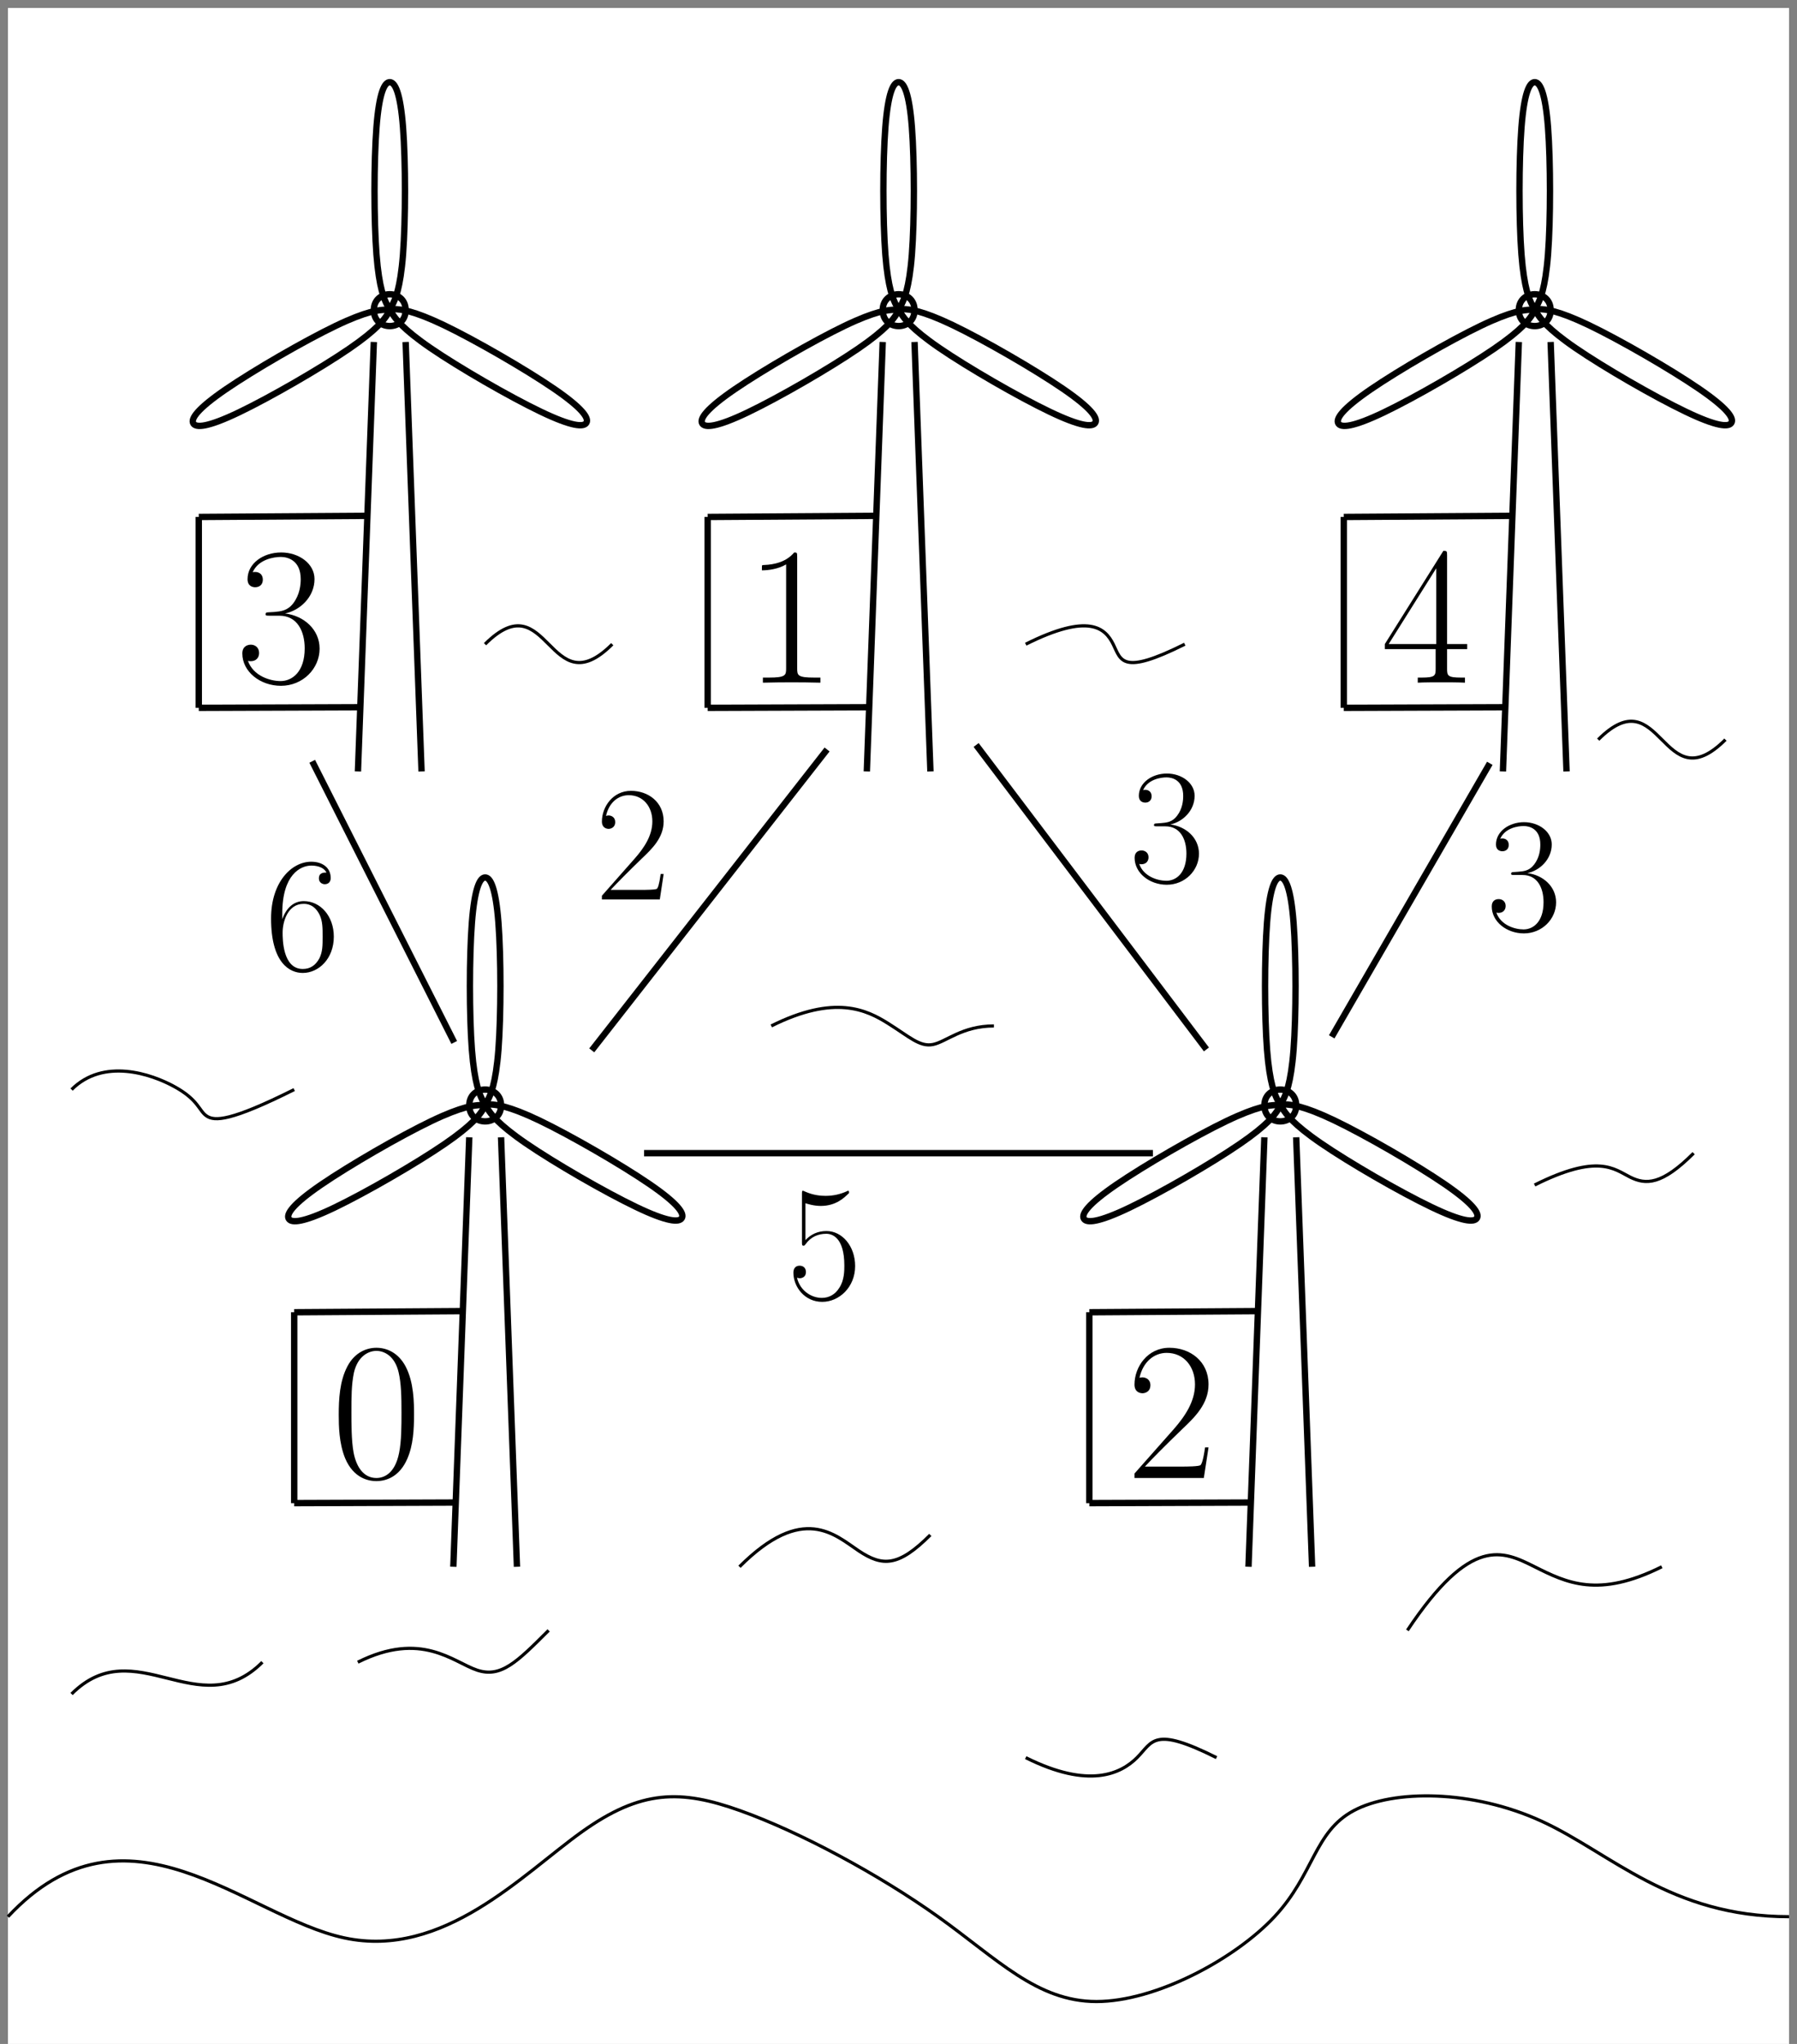 <?xml version="1.0" encoding="UTF-8"?>
<svg xmlns="http://www.w3.org/2000/svg" xmlns:xlink="http://www.w3.org/1999/xlink" width="226pt" height="257pt" viewBox="0 0 226 257" version="1.1">
<rect x="0" y="0" width="226" height="257" fill="#808080" stroke="none"/>
<defs>
<g>
<symbol overflow="visible" id="glyph0-0">
<path style="stroke:none;" d=""/>
</symbol>
<symbol overflow="visible" id="glyph0-1">
<path style="stroke:none;" d="M 4.562 -7.016 C 6.406 -7.016 7.203 -5.438 7.203 -3.594 C 7.203 -1.109 5.891 -0.172 4.688 -0.172 C 3.594 -0.172 1.812 -0.703 1.266 -2.297 C 1.359 -2.25 1.469 -2.25 1.562 -2.25 C 2.062 -2.25 2.438 -2.578 2.438 -3.125 C 2.438 -3.719 1.984 -3.984 1.562 -3.984 C 1.219 -3.984 0.688 -3.828 0.688 -3.062 C 0.688 -1.156 2.547 0.328 4.734 0.328 C 7.016 0.328 8.781 -1.469 8.781 -3.578 C 8.781 -5.578 7.125 -7.016 5.172 -7.25 C 6.734 -7.578 8.234 -8.984 8.234 -10.859 C 8.234 -12.469 6.609 -13.656 4.75 -13.656 C 2.875 -13.656 1.219 -12.5 1.219 -10.844 C 1.219 -10.125 1.75 -10 2.031 -10 C 2.453 -10 2.828 -10.266 2.828 -10.797 C 2.828 -11.344 2.453 -11.609 2.031 -11.609 C 1.938 -11.609 1.844 -11.609 1.75 -11.562 C 2.359 -12.938 3.984 -13.172 4.703 -13.172 C 5.438 -13.172 6.797 -12.828 6.797 -10.844 C 6.797 -10.266 6.719 -9.234 6.016 -8.328 C 5.391 -7.516 4.688 -7.484 4 -7.422 C 3.906 -7.422 3.422 -7.375 3.344 -7.375 C 3.203 -7.359 3.125 -7.328 3.125 -7.188 C 3.125 -7.047 3.141 -7.016 3.547 -7.016 Z M 4.562 -7.016 "/>
</symbol>
<symbol overflow="visible" id="glyph0-2">
<path style="stroke:none;" d="M 8.609 -3.203 L 8.234 -3.203 C 8.031 -1.734 7.875 -1.484 7.781 -1.359 C 7.688 -1.203 6.203 -1.203 5.906 -1.203 L 1.938 -1.203 C 2.688 -2 4.125 -3.469 5.891 -5.172 C 7.141 -6.359 8.609 -7.766 8.609 -9.812 C 8.609 -12.25 6.672 -13.656 4.5 -13.656 C 2.234 -13.656 0.844 -11.656 0.844 -9.797 C 0.844 -8.984 1.453 -8.875 1.688 -8.875 C 1.906 -8.875 2.516 -9 2.516 -9.734 C 2.516 -10.375 1.984 -10.562 1.688 -10.562 C 1.562 -10.562 1.453 -10.531 1.359 -10.5 C 1.75 -12.25 2.953 -13.109 4.219 -13.109 C 6.016 -13.109 7.188 -11.688 7.188 -9.812 C 7.188 -8.016 6.141 -6.469 4.953 -5.125 L 0.844 -0.469 L 0.844 0 L 8.125 0 Z M 8.609 -3.203 "/>
</symbol>
<symbol overflow="visible" id="glyph0-3">
<path style="stroke:none;" d="M 2.359 -12.078 C 2.562 -12 3.406 -11.734 4.281 -11.734 C 6.203 -11.734 7.25 -12.766 7.844 -13.359 C 7.844 -13.531 7.844 -13.641 7.719 -13.641 C 7.703 -13.641 7.656 -13.641 7.5 -13.547 C 6.781 -13.234 5.922 -13 4.891 -13 C 4.281 -13 3.344 -13.078 2.328 -13.531 C 2.109 -13.641 2.062 -13.641 2.047 -13.641 C 1.938 -13.641 1.922 -13.609 1.922 -13.203 L 1.922 -7.203 C 1.922 -6.844 1.922 -6.734 2.125 -6.734 C 2.234 -6.734 2.266 -6.781 2.375 -6.922 C 3.031 -7.844 3.953 -8.234 4.984 -8.234 C 5.703 -8.234 7.25 -7.781 7.25 -4.25 C 7.25 -3.594 7.25 -2.391 6.625 -1.453 C 6.109 -0.594 5.312 -0.172 4.422 -0.172 C 3.062 -0.172 1.672 -1.109 1.297 -2.703 C 1.391 -2.688 1.547 -2.641 1.625 -2.641 C 1.906 -2.641 2.422 -2.781 2.422 -3.422 C 2.422 -3.984 2.031 -4.219 1.625 -4.219 C 1.156 -4.219 0.844 -3.922 0.844 -3.344 C 0.844 -1.547 2.266 0.328 4.469 0.328 C 6.594 0.328 8.609 -1.516 8.609 -4.172 C 8.609 -6.656 7 -8.578 5 -8.578 C 3.953 -8.578 3.062 -8.188 2.359 -7.438 Z M 2.359 -12.078 "/>
</symbol>
<symbol overflow="visible" id="glyph0-4">
<path style="stroke:none;" d="M 2.188 -7.125 C 2.188 -12.062 4.5 -13.172 5.844 -13.172 C 6.281 -13.172 7.328 -13.094 7.75 -12.297 C 7.422 -12.297 6.797 -12.297 6.797 -11.562 C 6.797 -11.016 7.25 -10.828 7.547 -10.828 C 7.719 -10.828 8.281 -10.906 8.281 -11.609 C 8.281 -12.906 7.25 -13.656 5.828 -13.656 C 3.359 -13.656 0.781 -11.094 0.781 -6.531 C 0.781 -0.906 3.125 0.328 4.766 0.328 C 6.781 0.328 8.672 -1.469 8.672 -4.234 C 8.672 -6.812 7 -8.703 4.891 -8.703 C 3.641 -8.703 2.703 -7.875 2.188 -6.422 Z M 4.766 -0.172 C 2.234 -0.172 2.234 -3.969 2.234 -4.734 C 2.234 -6.219 2.938 -8.359 4.859 -8.359 C 5.203 -8.359 6.219 -8.359 6.906 -6.938 C 7.266 -6.141 7.266 -5.281 7.266 -4.25 C 7.266 -3.141 7.266 -2.312 6.844 -1.484 C 6.375 -0.641 5.719 -0.172 4.766 -0.172 Z M 4.766 -0.172 "/>
</symbol>
<symbol overflow="visible" id="glyph1-0">
<path style="stroke:none;" d=""/>
</symbol>
<symbol overflow="visible" id="glyph1-1">
<path style="stroke:none;" d="M 5.484 -8.422 C 7.688 -8.422 8.656 -6.516 8.656 -4.312 C 8.656 -1.344 7.062 -0.203 5.625 -0.203 C 4.312 -0.203 2.188 -0.844 1.516 -2.75 C 1.641 -2.703 1.766 -2.703 1.891 -2.703 C 2.484 -2.703 2.922 -3.094 2.922 -3.734 C 2.922 -4.453 2.375 -4.781 1.891 -4.781 C 1.469 -4.781 0.812 -4.578 0.812 -3.672 C 0.812 -1.391 3.047 0.391 5.672 0.391 C 8.422 0.391 10.531 -1.766 10.531 -4.281 C 10.531 -6.688 8.547 -8.422 6.188 -8.703 C 8.078 -9.094 9.891 -10.781 9.891 -13.031 C 9.891 -14.969 7.938 -16.375 5.703 -16.375 C 3.438 -16.375 1.469 -15 1.469 -13.016 C 1.469 -12.141 2.109 -12 2.422 -12 C 2.953 -12 3.391 -12.312 3.391 -12.953 C 3.391 -13.609 2.953 -13.922 2.422 -13.922 C 2.328 -13.922 2.203 -13.922 2.109 -13.875 C 2.828 -15.516 4.781 -15.812 5.656 -15.812 C 6.516 -15.812 8.156 -15.391 8.156 -13.016 C 8.156 -12.312 8.047 -11.078 7.219 -9.984 C 6.469 -9.016 5.625 -8.969 4.812 -8.891 C 4.688 -8.891 4.109 -8.844 4.016 -8.844 C 3.844 -8.828 3.734 -8.797 3.734 -8.625 C 3.734 -8.453 3.766 -8.422 4.266 -8.422 Z M 5.484 -8.422 "/>
</symbol>
<symbol overflow="visible" id="glyph1-2">
<path style="stroke:none;" d="M 10.406 -7.953 C 10.406 -9.469 10.391 -12.047 9.344 -14.031 C 8.422 -15.766 6.969 -16.375 5.672 -16.375 C 4.484 -16.375 2.969 -15.828 2.031 -14.047 C 1.047 -12.188 0.938 -9.891 0.938 -7.953 C 0.938 -6.547 0.969 -4.391 1.734 -2.5 C 2.797 0.047 4.703 0.391 5.672 0.391 C 6.812 0.391 8.547 -0.078 9.562 -2.422 C 10.312 -4.141 10.406 -6.141 10.406 -7.953 Z M 5.672 0 C 4.094 0 3.141 -1.359 2.797 -3.25 C 2.531 -4.703 2.531 -6.844 2.531 -8.234 C 2.531 -10.141 2.531 -11.719 2.844 -13.234 C 3.328 -15.344 4.703 -15.984 5.672 -15.984 C 6.688 -15.984 8 -15.312 8.469 -13.281 C 8.797 -11.875 8.828 -10.203 8.828 -8.234 C 8.828 -6.609 8.828 -4.641 8.531 -3.172 C 8 -0.469 6.547 0 5.672 0 Z M 5.672 0 "/>
</symbol>
<symbol overflow="visible" id="glyph1-3">
<path style="stroke:none;" d="M 6.594 -15.828 C 6.594 -16.359 6.562 -16.375 6.219 -16.375 C 5.25 -15.219 3.797 -14.844 2.406 -14.797 C 2.328 -14.797 2.203 -14.797 2.188 -14.75 C 2.156 -14.688 2.156 -14.641 2.156 -14.125 C 2.922 -14.125 4.219 -14.281 5.203 -14.875 L 5.203 -1.812 C 5.203 -0.938 5.156 -0.641 3.016 -0.641 L 2.281 -0.641 L 2.281 0 C 3.469 -0.031 4.703 -0.047 5.891 -0.047 C 7.094 -0.047 8.328 -0.031 9.516 0 L 9.516 -0.641 L 8.766 -0.641 C 6.641 -0.641 6.594 -0.922 6.594 -1.812 Z M 6.594 -15.828 "/>
</symbol>
<symbol overflow="visible" id="glyph1-4">
<path style="stroke:none;" d="M 8.328 -16.031 C 8.328 -16.547 8.297 -16.578 7.859 -16.578 L 0.5 -4.859 L 0.5 -4.219 L 6.891 -4.219 L 6.891 -1.781 C 6.891 -0.891 6.844 -0.641 5.109 -0.641 L 4.641 -0.641 L 4.641 0 C 5.422 -0.047 6.766 -0.047 7.609 -0.047 C 8.453 -0.047 9.781 -0.047 10.578 0 L 10.578 -0.641 L 10.109 -0.641 C 8.375 -0.641 8.328 -0.891 8.328 -1.781 L 8.328 -4.219 L 10.859 -4.219 L 10.859 -4.859 L 8.328 -4.859 Z M 6.969 -14.391 L 6.969 -4.859 L 0.984 -4.859 Z M 6.969 -14.391 "/>
</symbol>
<symbol overflow="visible" id="glyph1-5">
<path style="stroke:none;" d="M 10.328 -3.844 L 9.891 -3.844 C 9.641 -2.078 9.438 -1.781 9.344 -1.641 C 9.219 -1.438 7.438 -1.438 7.094 -1.438 L 2.328 -1.438 C 3.219 -2.406 4.953 -4.156 7.062 -6.188 C 8.578 -7.625 10.328 -9.312 10.328 -11.766 C 10.328 -14.688 8 -16.375 5.406 -16.375 C 2.672 -16.375 1.016 -13.984 1.016 -11.75 C 1.016 -10.781 1.734 -10.656 2.031 -10.656 C 2.281 -10.656 3.016 -10.797 3.016 -11.672 C 3.016 -12.438 2.375 -12.656 2.031 -12.656 C 1.891 -12.656 1.734 -12.641 1.641 -12.594 C 2.109 -14.688 3.547 -15.734 5.062 -15.734 C 7.219 -15.734 8.625 -14.031 8.625 -11.766 C 8.625 -9.609 7.359 -7.75 5.953 -6.141 L 1.016 -0.562 L 1.016 0 L 9.734 0 Z M 10.328 -3.844 "/>
</symbol>
</g>
</defs>
<g id="surface1928">
<path style=" stroke:none;fill-rule:evenodd;fill:rgb(100%,100%,100%);fill-opacity:1;" d="M 1 1 L 1 257 L 225 257 L 225 1 Z M 1 1 "/>
<path style="fill:none;stroke-width:0.8;stroke-linecap:butt;stroke-linejoin:round;stroke:rgb(0%,0%,0%);stroke-opacity:1;stroke-miterlimit:10;" d="M 249.762 723.328 L 278.727 685.047 " transform="matrix(1,0,0,-1,-127,817)"/>
<path style="fill:none;stroke-width:0.8;stroke-linecap:butt;stroke-linejoin:round;stroke:rgb(0%,0%,0%);stroke-opacity:1;stroke-miterlimit:10;" d="M 231.016 722.762 L 201.422 684.93 " transform="matrix(1,0,0,-1,-127,817)"/>
<g style="fill:rgb(0%,0%,0%);fill-opacity:1;">
  <use xlink:href="#glyph0-1" x="142.007" y="110.918"/>
</g>
<g style="fill:rgb(0%,0%,0%);fill-opacity:1;">
  <use xlink:href="#glyph0-2" x="74.855" y="113.094"/>
</g>
<path style="fill:none;stroke-width:0.8;stroke-linecap:butt;stroke-linejoin:round;stroke:rgb(0%,0%,0%);stroke-opacity:1;stroke-miterlimit:10;" d="M 208 672 L 272 672 " transform="matrix(1,0,0,-1,-127,817)"/>
<g style="fill:rgb(0%,0%,0%);fill-opacity:1;">
  <use xlink:href="#glyph0-3" x="98.938" y="163.365"/>
</g>
<path style="fill:none;stroke-width:0.8;stroke-linecap:butt;stroke-linejoin:round;stroke:rgb(0%,0%,0%);stroke-opacity:1;stroke-miterlimit:10;" d="M 166.266 721.277 L 184.125 685.926 " transform="matrix(1,0,0,-1,-127,817)"/>
<path style="fill:none;stroke-width:0.8;stroke-linecap:butt;stroke-linejoin:round;stroke:rgb(0%,0%,0%);stroke-opacity:1;stroke-miterlimit:10;" d="M 314.367 721.023 L 294.484 686.629 " transform="matrix(1,0,0,-1,-127,817)"/>
<g style="fill:rgb(0%,0%,0%);fill-opacity:1;">
  <use xlink:href="#glyph1-1" x="29.664" y="85.84"/>
</g>
<g style="fill:rgb(0%,0%,0%);fill-opacity:1;">
  <use xlink:href="#glyph0-4" x="33.31" y="122.008"/>
</g>
<g style="fill:rgb(0%,0%,0%);fill-opacity:1;">
  <use xlink:href="#glyph0-1" x="186.921" y="117.035"/>
</g>
<path style="fill:none;stroke-width:0.8;stroke-linecap:butt;stroke-linejoin:round;stroke:rgb(0%,0%,0%);stroke-opacity:1;stroke-miterlimit:10;" d="M 178.016 778 C 178.016 780.668 174.016 780.668 174.016 778 C 174.016 775.332 178.016 775.332 178.016 778 Z M 178.016 778 " transform="matrix(1,0,0,-1,-127,817)"/>
<path style=" stroke:none;fill-rule:evenodd;fill:rgb(0%,0%,0%);fill-opacity:1;" d="M 49.676 39 C 49.676 38.121 48.355 38.121 48.355 39 C 48.355 39.879 49.676 39.879 49.676 39 Z M 49.676 39 "/>
<path style="fill:none;stroke-width:0.8;stroke-linecap:butt;stroke-linejoin:round;stroke:rgb(0%,0%,0%);stroke-opacity:1;stroke-miterlimit:10;" d="M 177.684 785 C 178.016 789.332 178.016 796.668 177.684 801 C 177.348 805.332 176.684 806.668 176.016 806.668 C 175.348 806.668 174.684 805.332 174.348 801 C 174.016 796.668 174.016 789.332 174.348 785 C 174.684 780.668 175.348 779.332 175.684 778.668 C 176.016 778 176.016 778 176.348 778.668 C 176.684 779.332 177.348 780.668 177.684 785 Z M 177.684 785 " transform="matrix(1,0,0,-1,-127,817)"/>
<path style="fill:none;stroke-width:0.8;stroke-linecap:butt;stroke-linejoin:round;stroke:rgb(0%,0%,0%);stroke-opacity:1;stroke-miterlimit:10;" d="M 169.242 776.039 C 165.324 774.16 158.973 770.492 155.387 768.039 C 151.801 765.582 150.98 764.34 151.312 763.762 C 151.648 763.184 153.133 763.273 157.055 765.152 C 160.973 767.031 167.324 770.695 170.91 773.152 C 174.496 775.605 175.316 776.852 175.73 777.473 C 176.141 778.094 176.141 778.094 175.395 778.051 C 174.652 778.008 173.164 777.918 169.242 776.039 Z M 169.242 776.039 " transform="matrix(1,0,0,-1,-127,817)"/>
<path style="fill:none;stroke-width:0.8;stroke-linecap:butt;stroke-linejoin:round;stroke:rgb(0%,0%,0%);stroke-opacity:1;stroke-miterlimit:10;" d="M 181.152 773.234 C 184.738 770.777 191.09 767.109 195.012 765.234 C 198.93 763.355 200.418 763.266 200.75 763.844 C 201.086 764.422 200.262 765.664 196.676 768.121 C 193.09 770.574 186.738 774.242 182.82 776.121 C 178.902 777.996 177.414 778.086 176.668 778.133 C 175.926 778.176 175.926 778.176 176.336 777.555 C 176.746 776.934 177.566 775.688 181.152 773.234 Z M 181.152 773.234 " transform="matrix(1,0,0,-1,-127,817)"/>
<path style="fill:none;stroke-width:0.8;stroke-linecap:butt;stroke-linejoin:round;stroke:rgb(0%,0%,0%);stroke-opacity:1;stroke-miterlimit:10;" d="M 174.016 774 L 172.016 720 " transform="matrix(1,0,0,-1,-127,817)"/>
<path style="fill:none;stroke-width:0.8;stroke-linecap:butt;stroke-linejoin:round;stroke:rgb(0%,0%,0%);stroke-opacity:1;stroke-miterlimit:10;" d="M 178.016 774 L 180.016 720 " transform="matrix(1,0,0,-1,-127,817)"/>
<path style="fill:none;stroke-width:0.8;stroke-linecap:butt;stroke-linejoin:round;stroke:rgb(0%,0%,0%);stroke-opacity:1;stroke-miterlimit:10;" d="M 173.207 752.141 L 152 752 " transform="matrix(1,0,0,-1,-127,817)"/>
<path style="fill:none;stroke-width:0.8;stroke-linecap:butt;stroke-linejoin:round;stroke:rgb(0%,0%,0%);stroke-opacity:1;stroke-miterlimit:10;" d="M 152 752 L 152 728 " transform="matrix(1,0,0,-1,-127,817)"/>
<path style="fill:none;stroke-width:0.8;stroke-linecap:butt;stroke-linejoin:round;stroke:rgb(0%,0%,0%);stroke-opacity:1;stroke-miterlimit:10;" d="M 152 728 L 172.316 728.074 " transform="matrix(1,0,0,-1,-127,817)"/>
<g style="fill:rgb(0%,0%,0%);fill-opacity:1;">
  <use xlink:href="#glyph1-2" x="41.664" y="185.84"/>
</g>
<path style="fill:none;stroke-width:0.8;stroke-linecap:butt;stroke-linejoin:round;stroke:rgb(0%,0%,0%);stroke-opacity:1;stroke-miterlimit:10;" d="M 190.016 678 C 190.016 680.668 186.016 680.668 186.016 678 C 186.016 675.332 190.016 675.332 190.016 678 Z M 190.016 678 " transform="matrix(1,0,0,-1,-127,817)"/>
<path style=" stroke:none;fill-rule:evenodd;fill:rgb(0%,0%,0%);fill-opacity:1;" d="M 61.676 139 C 61.676 138.121 60.355 138.121 60.355 139 C 60.355 139.879 61.676 139.879 61.676 139 Z M 61.676 139 "/>
<path style="fill:none;stroke-width:0.8;stroke-linecap:butt;stroke-linejoin:round;stroke:rgb(0%,0%,0%);stroke-opacity:1;stroke-miterlimit:10;" d="M 189.684 685 C 190.016 689.332 190.016 696.668 189.684 701 C 189.348 705.332 188.684 706.668 188.016 706.668 C 187.348 706.668 186.684 705.332 186.348 701 C 186.016 696.668 186.016 689.332 186.348 685 C 186.684 680.668 187.348 679.332 187.684 678.668 C 188.016 678 188.016 678 188.348 678.668 C 188.684 679.332 189.348 680.668 189.684 685 Z M 189.684 685 " transform="matrix(1,0,0,-1,-127,817)"/>
<path style="fill:none;stroke-width:0.8;stroke-linecap:butt;stroke-linejoin:round;stroke:rgb(0%,0%,0%);stroke-opacity:1;stroke-miterlimit:10;" d="M 181.242 676.039 C 177.324 674.16 170.973 670.492 167.387 668.039 C 163.801 665.582 162.98 664.34 163.312 663.762 C 163.648 663.184 165.133 663.273 169.055 665.152 C 172.973 667.031 179.324 670.695 182.91 673.152 C 186.496 675.605 187.316 676.852 187.73 677.473 C 188.141 678.094 188.141 678.094 187.395 678.051 C 186.652 678.008 185.164 677.918 181.242 676.039 Z M 181.242 676.039 " transform="matrix(1,0,0,-1,-127,817)"/>
<path style="fill:none;stroke-width:0.8;stroke-linecap:butt;stroke-linejoin:round;stroke:rgb(0%,0%,0%);stroke-opacity:1;stroke-miterlimit:10;" d="M 193.152 673.234 C 196.738 670.777 203.09 667.109 207.012 665.234 C 210.93 663.355 212.418 663.266 212.75 663.844 C 213.086 664.422 212.262 665.664 208.676 668.121 C 205.09 670.574 198.738 674.242 194.82 676.121 C 190.902 677.996 189.414 678.086 188.668 678.133 C 187.926 678.176 187.926 678.176 188.336 677.555 C 188.746 676.934 189.566 675.688 193.152 673.234 Z M 193.152 673.234 " transform="matrix(1,0,0,-1,-127,817)"/>
<path style="fill:none;stroke-width:0.8;stroke-linecap:butt;stroke-linejoin:round;stroke:rgb(0%,0%,0%);stroke-opacity:1;stroke-miterlimit:10;" d="M 186.016 674 L 184.016 620 " transform="matrix(1,0,0,-1,-127,817)"/>
<path style="fill:none;stroke-width:0.8;stroke-linecap:butt;stroke-linejoin:round;stroke:rgb(0%,0%,0%);stroke-opacity:1;stroke-miterlimit:10;" d="M 190.016 674 L 192.016 620 " transform="matrix(1,0,0,-1,-127,817)"/>
<path style="fill:none;stroke-width:0.8;stroke-linecap:butt;stroke-linejoin:round;stroke:rgb(0%,0%,0%);stroke-opacity:1;stroke-miterlimit:10;" d="M 185.207 652.141 L 164 652 " transform="matrix(1,0,0,-1,-127,817)"/>
<path style="fill:none;stroke-width:0.8;stroke-linecap:butt;stroke-linejoin:round;stroke:rgb(0%,0%,0%);stroke-opacity:1;stroke-miterlimit:10;" d="M 164 652 L 164 628 " transform="matrix(1,0,0,-1,-127,817)"/>
<path style="fill:none;stroke-width:0.8;stroke-linecap:butt;stroke-linejoin:round;stroke:rgb(0%,0%,0%);stroke-opacity:1;stroke-miterlimit:10;" d="M 164 628 L 184.316 628.074 " transform="matrix(1,0,0,-1,-127,817)"/>
<g style="fill:rgb(0%,0%,0%);fill-opacity:1;">
  <use xlink:href="#glyph1-3" x="93.664" y="85.84"/>
</g>
<path style="fill:none;stroke-width:0.8;stroke-linecap:butt;stroke-linejoin:round;stroke:rgb(0%,0%,0%);stroke-opacity:1;stroke-miterlimit:10;" d="M 242.016 778 C 242.016 780.668 238.016 780.668 238.016 778 C 238.016 775.332 242.016 775.332 242.016 778 Z M 242.016 778 " transform="matrix(1,0,0,-1,-127,817)"/>
<path style=" stroke:none;fill-rule:evenodd;fill:rgb(0%,0%,0%);fill-opacity:1;" d="M 113.676 39 C 113.676 38.121 112.355 38.121 112.355 39 C 112.355 39.879 113.676 39.879 113.676 39 Z M 113.676 39 "/>
<path style="fill:none;stroke-width:0.8;stroke-linecap:butt;stroke-linejoin:round;stroke:rgb(0%,0%,0%);stroke-opacity:1;stroke-miterlimit:10;" d="M 241.684 785 C 242.016 789.332 242.016 796.668 241.684 801 C 241.348 805.332 240.684 806.668 240.016 806.668 C 239.348 806.668 238.684 805.332 238.348 801 C 238.016 796.668 238.016 789.332 238.348 785 C 238.684 780.668 239.348 779.332 239.684 778.668 C 240.016 778 240.016 778 240.348 778.668 C 240.684 779.332 241.348 780.668 241.684 785 Z M 241.684 785 " transform="matrix(1,0,0,-1,-127,817)"/>
<path style="fill:none;stroke-width:0.8;stroke-linecap:butt;stroke-linejoin:round;stroke:rgb(0%,0%,0%);stroke-opacity:1;stroke-miterlimit:10;" d="M 233.242 776.039 C 229.324 774.16 222.973 770.492 219.387 768.039 C 215.801 765.582 214.98 764.34 215.312 763.762 C 215.648 763.184 217.133 763.273 221.055 765.152 C 224.973 767.031 231.324 770.695 234.91 773.152 C 238.496 775.605 239.316 776.852 239.73 777.473 C 240.141 778.094 240.141 778.094 239.395 778.051 C 238.652 778.008 237.164 777.918 233.242 776.039 Z M 233.242 776.039 " transform="matrix(1,0,0,-1,-127,817)"/>
<path style="fill:none;stroke-width:0.8;stroke-linecap:butt;stroke-linejoin:round;stroke:rgb(0%,0%,0%);stroke-opacity:1;stroke-miterlimit:10;" d="M 245.152 773.234 C 248.738 770.777 255.09 767.109 259.012 765.234 C 262.93 763.355 264.418 763.266 264.75 763.844 C 265.086 764.422 264.262 765.664 260.676 768.121 C 257.09 770.574 250.738 774.242 246.82 776.121 C 242.902 777.996 241.414 778.086 240.668 778.133 C 239.926 778.176 239.926 778.176 240.336 777.555 C 240.746 776.934 241.566 775.688 245.152 773.234 Z M 245.152 773.234 " transform="matrix(1,0,0,-1,-127,817)"/>
<path style="fill:none;stroke-width:0.8;stroke-linecap:butt;stroke-linejoin:round;stroke:rgb(0%,0%,0%);stroke-opacity:1;stroke-miterlimit:10;" d="M 238.016 774 L 236.016 720 " transform="matrix(1,0,0,-1,-127,817)"/>
<path style="fill:none;stroke-width:0.8;stroke-linecap:butt;stroke-linejoin:round;stroke:rgb(0%,0%,0%);stroke-opacity:1;stroke-miterlimit:10;" d="M 242.016 774 L 244.016 720 " transform="matrix(1,0,0,-1,-127,817)"/>
<path style="fill:none;stroke-width:0.8;stroke-linecap:butt;stroke-linejoin:round;stroke:rgb(0%,0%,0%);stroke-opacity:1;stroke-miterlimit:10;" d="M 237.207 752.141 L 216 752 " transform="matrix(1,0,0,-1,-127,817)"/>
<path style="fill:none;stroke-width:0.8;stroke-linecap:butt;stroke-linejoin:round;stroke:rgb(0%,0%,0%);stroke-opacity:1;stroke-miterlimit:10;" d="M 216 752 L 216 728 " transform="matrix(1,0,0,-1,-127,817)"/>
<path style="fill:none;stroke-width:0.8;stroke-linecap:butt;stroke-linejoin:round;stroke:rgb(0%,0%,0%);stroke-opacity:1;stroke-miterlimit:10;" d="M 216 728 L 236.316 728.074 " transform="matrix(1,0,0,-1,-127,817)"/>
<g style="fill:rgb(0%,0%,0%);fill-opacity:1;">
  <use xlink:href="#glyph1-4" x="173.664" y="85.84"/>
</g>
<path style="fill:none;stroke-width:0.8;stroke-linecap:butt;stroke-linejoin:round;stroke:rgb(0%,0%,0%);stroke-opacity:1;stroke-miterlimit:10;" d="M 322.016 778 C 322.016 780.668 318.016 780.668 318.016 778 C 318.016 775.332 322.016 775.332 322.016 778 Z M 322.016 778 " transform="matrix(1,0,0,-1,-127,817)"/>
<path style=" stroke:none;fill-rule:evenodd;fill:rgb(0%,0%,0%);fill-opacity:1;" d="M 193.676 39 C 193.676 38.121 192.355 38.121 192.355 39 C 192.355 39.879 193.676 39.879 193.676 39 Z M 193.676 39 "/>
<path style="fill:none;stroke-width:0.8;stroke-linecap:butt;stroke-linejoin:round;stroke:rgb(0%,0%,0%);stroke-opacity:1;stroke-miterlimit:10;" d="M 321.684 785 C 322.016 789.332 322.016 796.668 321.684 801 C 321.348 805.332 320.684 806.668 320.016 806.668 C 319.348 806.668 318.684 805.332 318.348 801 C 318.016 796.668 318.016 789.332 318.348 785 C 318.684 780.668 319.348 779.332 319.684 778.668 C 320.016 778 320.016 778 320.348 778.668 C 320.684 779.332 321.348 780.668 321.684 785 Z M 321.684 785 " transform="matrix(1,0,0,-1,-127,817)"/>
<path style="fill:none;stroke-width:0.8;stroke-linecap:butt;stroke-linejoin:round;stroke:rgb(0%,0%,0%);stroke-opacity:1;stroke-miterlimit:10;" d="M 313.242 776.039 C 309.324 774.16 302.973 770.492 299.387 768.039 C 295.801 765.582 294.98 764.34 295.312 763.762 C 295.648 763.184 297.133 763.273 301.055 765.152 C 304.973 767.031 311.324 770.695 314.91 773.152 C 318.496 775.605 319.316 776.852 319.73 777.473 C 320.141 778.094 320.141 778.094 319.395 778.051 C 318.652 778.008 317.164 777.918 313.242 776.039 Z M 313.242 776.039 " transform="matrix(1,0,0,-1,-127,817)"/>
<path style="fill:none;stroke-width:0.8;stroke-linecap:butt;stroke-linejoin:round;stroke:rgb(0%,0%,0%);stroke-opacity:1;stroke-miterlimit:10;" d="M 325.152 773.234 C 328.738 770.777 335.09 767.109 339.012 765.234 C 342.93 763.355 344.418 763.266 344.75 763.844 C 345.086 764.422 344.262 765.664 340.676 768.121 C 337.09 770.574 330.738 774.242 326.82 776.121 C 322.902 777.996 321.414 778.086 320.668 778.133 C 319.926 778.176 319.926 778.176 320.336 777.555 C 320.746 776.934 321.566 775.688 325.152 773.234 Z M 325.152 773.234 " transform="matrix(1,0,0,-1,-127,817)"/>
<path style="fill:none;stroke-width:0.8;stroke-linecap:butt;stroke-linejoin:round;stroke:rgb(0%,0%,0%);stroke-opacity:1;stroke-miterlimit:10;" d="M 318.016 774 L 316.016 720 " transform="matrix(1,0,0,-1,-127,817)"/>
<path style="fill:none;stroke-width:0.8;stroke-linecap:butt;stroke-linejoin:round;stroke:rgb(0%,0%,0%);stroke-opacity:1;stroke-miterlimit:10;" d="M 322.016 774 L 324.016 720 " transform="matrix(1,0,0,-1,-127,817)"/>
<path style="fill:none;stroke-width:0.8;stroke-linecap:butt;stroke-linejoin:round;stroke:rgb(0%,0%,0%);stroke-opacity:1;stroke-miterlimit:10;" d="M 317.207 752.141 L 296 752 " transform="matrix(1,0,0,-1,-127,817)"/>
<path style="fill:none;stroke-width:0.8;stroke-linecap:butt;stroke-linejoin:round;stroke:rgb(0%,0%,0%);stroke-opacity:1;stroke-miterlimit:10;" d="M 296 752 L 296 728 " transform="matrix(1,0,0,-1,-127,817)"/>
<path style="fill:none;stroke-width:0.8;stroke-linecap:butt;stroke-linejoin:round;stroke:rgb(0%,0%,0%);stroke-opacity:1;stroke-miterlimit:10;" d="M 296 728 L 316.316 728.074 " transform="matrix(1,0,0,-1,-127,817)"/>
<g style="fill:rgb(0%,0%,0%);fill-opacity:1;">
  <use xlink:href="#glyph1-5" x="141.664" y="185.84"/>
</g>
<path style="fill:none;stroke-width:0.8;stroke-linecap:butt;stroke-linejoin:round;stroke:rgb(0%,0%,0%);stroke-opacity:1;stroke-miterlimit:10;" d="M 290.016 678 C 290.016 680.668 286.016 680.668 286.016 678 C 286.016 675.332 290.016 675.332 290.016 678 Z M 290.016 678 " transform="matrix(1,0,0,-1,-127,817)"/>
<path style=" stroke:none;fill-rule:evenodd;fill:rgb(0%,0%,0%);fill-opacity:1;" d="M 161.676 139 C 161.676 138.121 160.355 138.121 160.355 139 C 160.355 139.879 161.676 139.879 161.676 139 Z M 161.676 139 "/>
<path style="fill:none;stroke-width:0.8;stroke-linecap:butt;stroke-linejoin:round;stroke:rgb(0%,0%,0%);stroke-opacity:1;stroke-miterlimit:10;" d="M 289.684 685 C 290.016 689.332 290.016 696.668 289.684 701 C 289.348 705.332 288.684 706.668 288.016 706.668 C 287.348 706.668 286.684 705.332 286.348 701 C 286.016 696.668 286.016 689.332 286.348 685 C 286.684 680.668 287.348 679.332 287.684 678.668 C 288.016 678 288.016 678 288.348 678.668 C 288.684 679.332 289.348 680.668 289.684 685 Z M 289.684 685 " transform="matrix(1,0,0,-1,-127,817)"/>
<path style="fill:none;stroke-width:0.8;stroke-linecap:butt;stroke-linejoin:round;stroke:rgb(0%,0%,0%);stroke-opacity:1;stroke-miterlimit:10;" d="M 281.242 676.039 C 277.324 674.16 270.973 670.492 267.387 668.039 C 263.801 665.582 262.98 664.34 263.312 663.762 C 263.648 663.184 265.133 663.273 269.055 665.152 C 272.973 667.031 279.324 670.695 282.91 673.152 C 286.496 675.605 287.316 676.852 287.73 677.473 C 288.141 678.094 288.141 678.094 287.395 678.051 C 286.652 678.008 285.164 677.918 281.242 676.039 Z M 281.242 676.039 " transform="matrix(1,0,0,-1,-127,817)"/>
<path style="fill:none;stroke-width:0.8;stroke-linecap:butt;stroke-linejoin:round;stroke:rgb(0%,0%,0%);stroke-opacity:1;stroke-miterlimit:10;" d="M 293.152 673.234 C 296.738 670.777 303.09 667.109 307.012 665.234 C 310.93 663.355 312.418 663.266 312.75 663.844 C 313.086 664.422 312.262 665.664 308.676 668.121 C 305.09 670.574 298.738 674.242 294.82 676.121 C 290.902 677.996 289.414 678.086 288.668 678.133 C 287.926 678.176 287.926 678.176 288.336 677.555 C 288.746 676.934 289.566 675.688 293.152 673.234 Z M 293.152 673.234 " transform="matrix(1,0,0,-1,-127,817)"/>
<path style="fill:none;stroke-width:0.8;stroke-linecap:butt;stroke-linejoin:round;stroke:rgb(0%,0%,0%);stroke-opacity:1;stroke-miterlimit:10;" d="M 286.016 674 L 284.016 620 " transform="matrix(1,0,0,-1,-127,817)"/>
<path style="fill:none;stroke-width:0.8;stroke-linecap:butt;stroke-linejoin:round;stroke:rgb(0%,0%,0%);stroke-opacity:1;stroke-miterlimit:10;" d="M 290.016 674 L 292.016 620 " transform="matrix(1,0,0,-1,-127,817)"/>
<path style="fill:none;stroke-width:0.8;stroke-linecap:butt;stroke-linejoin:round;stroke:rgb(0%,0%,0%);stroke-opacity:1;stroke-miterlimit:10;" d="M 285.207 652.141 L 264 652 " transform="matrix(1,0,0,-1,-127,817)"/>
<path style="fill:none;stroke-width:0.8;stroke-linecap:butt;stroke-linejoin:round;stroke:rgb(0%,0%,0%);stroke-opacity:1;stroke-miterlimit:10;" d="M 264 652 L 264 628 " transform="matrix(1,0,0,-1,-127,817)"/>
<path style="fill:none;stroke-width:0.8;stroke-linecap:butt;stroke-linejoin:round;stroke:rgb(0%,0%,0%);stroke-opacity:1;stroke-miterlimit:10;" d="M 264 628 L 284.316 628.074 " transform="matrix(1,0,0,-1,-127,817)"/>
<path style="fill:none;stroke-width:0.4;stroke-linecap:butt;stroke-linejoin:round;stroke:rgb(0%,0%,0%);stroke-opacity:1;stroke-miterlimit:10;" d="M 128 576 C 142.934 592 157.867 576 170.312 573.332 C 182.754 570.668 192.711 581.332 200.176 586.668 C 207.645 592 212.621 592 220.09 589.332 C 227.555 586.668 237.512 581.332 244.977 576 C 252.445 570.668 257.422 565.332 264.891 565.332 C 272.355 565.332 282.312 570.668 287.289 576 C 292.266 581.332 292.266 586.668 297.246 589.332 C 302.223 592 312.176 592 320.891 588 C 329.602 584 337.066 576 352 576 " transform="matrix(1,0,0,-1,-127,817)"/>
<path style="fill:none;stroke-width:0.4;stroke-linecap:butt;stroke-linejoin:round;stroke:rgb(0%,0%,0%);stroke-opacity:1;stroke-miterlimit:10;" d="M 172 608 C 180 612 184 608 187 607 C 190 606 192 608 196 612 " transform="matrix(1,0,0,-1,-127,817)"/>
<path style="fill:none;stroke-width:0.4;stroke-linecap:butt;stroke-linejoin:round;stroke:rgb(0%,0%,0%);stroke-opacity:1;stroke-miterlimit:10;" d="M 220 620 C 228 628 232 624 235 622 C 238 620 240 620 244 624 " transform="matrix(1,0,0,-1,-127,817)"/>
<path style="fill:none;stroke-width:0.4;stroke-linecap:butt;stroke-linejoin:round;stroke:rgb(0%,0%,0%);stroke-opacity:1;stroke-miterlimit:10;" d="M 256 596 C 264 592 268 594 270 596 C 272 598 272 600 280 596 " transform="matrix(1,0,0,-1,-127,817)"/>
<path style="fill:none;stroke-width:0.4;stroke-linecap:butt;stroke-linejoin:round;stroke:rgb(0%,0%,0%);stroke-opacity:1;stroke-miterlimit:10;" d="M 304 612 C 312 624 316 622 320 620 C 324 618 328 616 336 620 " transform="matrix(1,0,0,-1,-127,817)"/>
<path style="fill:none;stroke-width:0.4;stroke-linecap:butt;stroke-linejoin:round;stroke:rgb(0%,0%,0%);stroke-opacity:1;stroke-miterlimit:10;" d="M 320 668 C 328 672 330 670 332 669 C 334 668 336 668 340 672 " transform="matrix(1,0,0,-1,-127,817)"/>
<path style="fill:none;stroke-width:0.4;stroke-linecap:butt;stroke-linejoin:round;stroke:rgb(0%,0%,0%);stroke-opacity:1;stroke-miterlimit:10;" d="M 136 680 C 140 684 146 682 149 680.332 C 152 678.668 152 677.332 153 676.668 C 154 676 156 676 164 680 " transform="matrix(1,0,0,-1,-127,817)"/>
<path style="fill:none;stroke-width:0.4;stroke-linecap:butt;stroke-linejoin:round;stroke:rgb(0%,0%,0%);stroke-opacity:1;stroke-miterlimit:10;" d="M 224 688 C 232 692 236 690 238.668 688.332 C 241.332 686.668 242.668 685.332 244.332 685.668 C 246 686 248 688 252 688 " transform="matrix(1,0,0,-1,-127,817)"/>
<path style="fill:none;stroke-width:0.4;stroke-linecap:butt;stroke-linejoin:round;stroke:rgb(0%,0%,0%);stroke-opacity:1;stroke-miterlimit:10;" d="M 188 736 C 192 740 194 738 196 736 C 198 734 200 732 204 736 " transform="matrix(1,0,0,-1,-127,817)"/>
<path style="fill:none;stroke-width:0.4;stroke-linecap:butt;stroke-linejoin:round;stroke:rgb(0%,0%,0%);stroke-opacity:1;stroke-miterlimit:10;" d="M 256 736 C 264 740 266 738 267 736 C 268 734 268 732 276 736 " transform="matrix(1,0,0,-1,-127,817)"/>
<path style="fill:none;stroke-width:0.4;stroke-linecap:butt;stroke-linejoin:round;stroke:rgb(0%,0%,0%);stroke-opacity:1;stroke-miterlimit:10;" d="M 328 724 C 332 728 334 726 336 724 C 338 722 340 720 344 724 " transform="matrix(1,0,0,-1,-127,817)"/>
<path style="fill:none;stroke-width:0.4;stroke-linecap:butt;stroke-linejoin:round;stroke:rgb(0%,0%,0%);stroke-opacity:1;stroke-miterlimit:10;" d="M 136 604 C 144 612 152 600 160 608 " transform="matrix(1,0,0,-1,-127,817)"/>
</g>
</svg>

